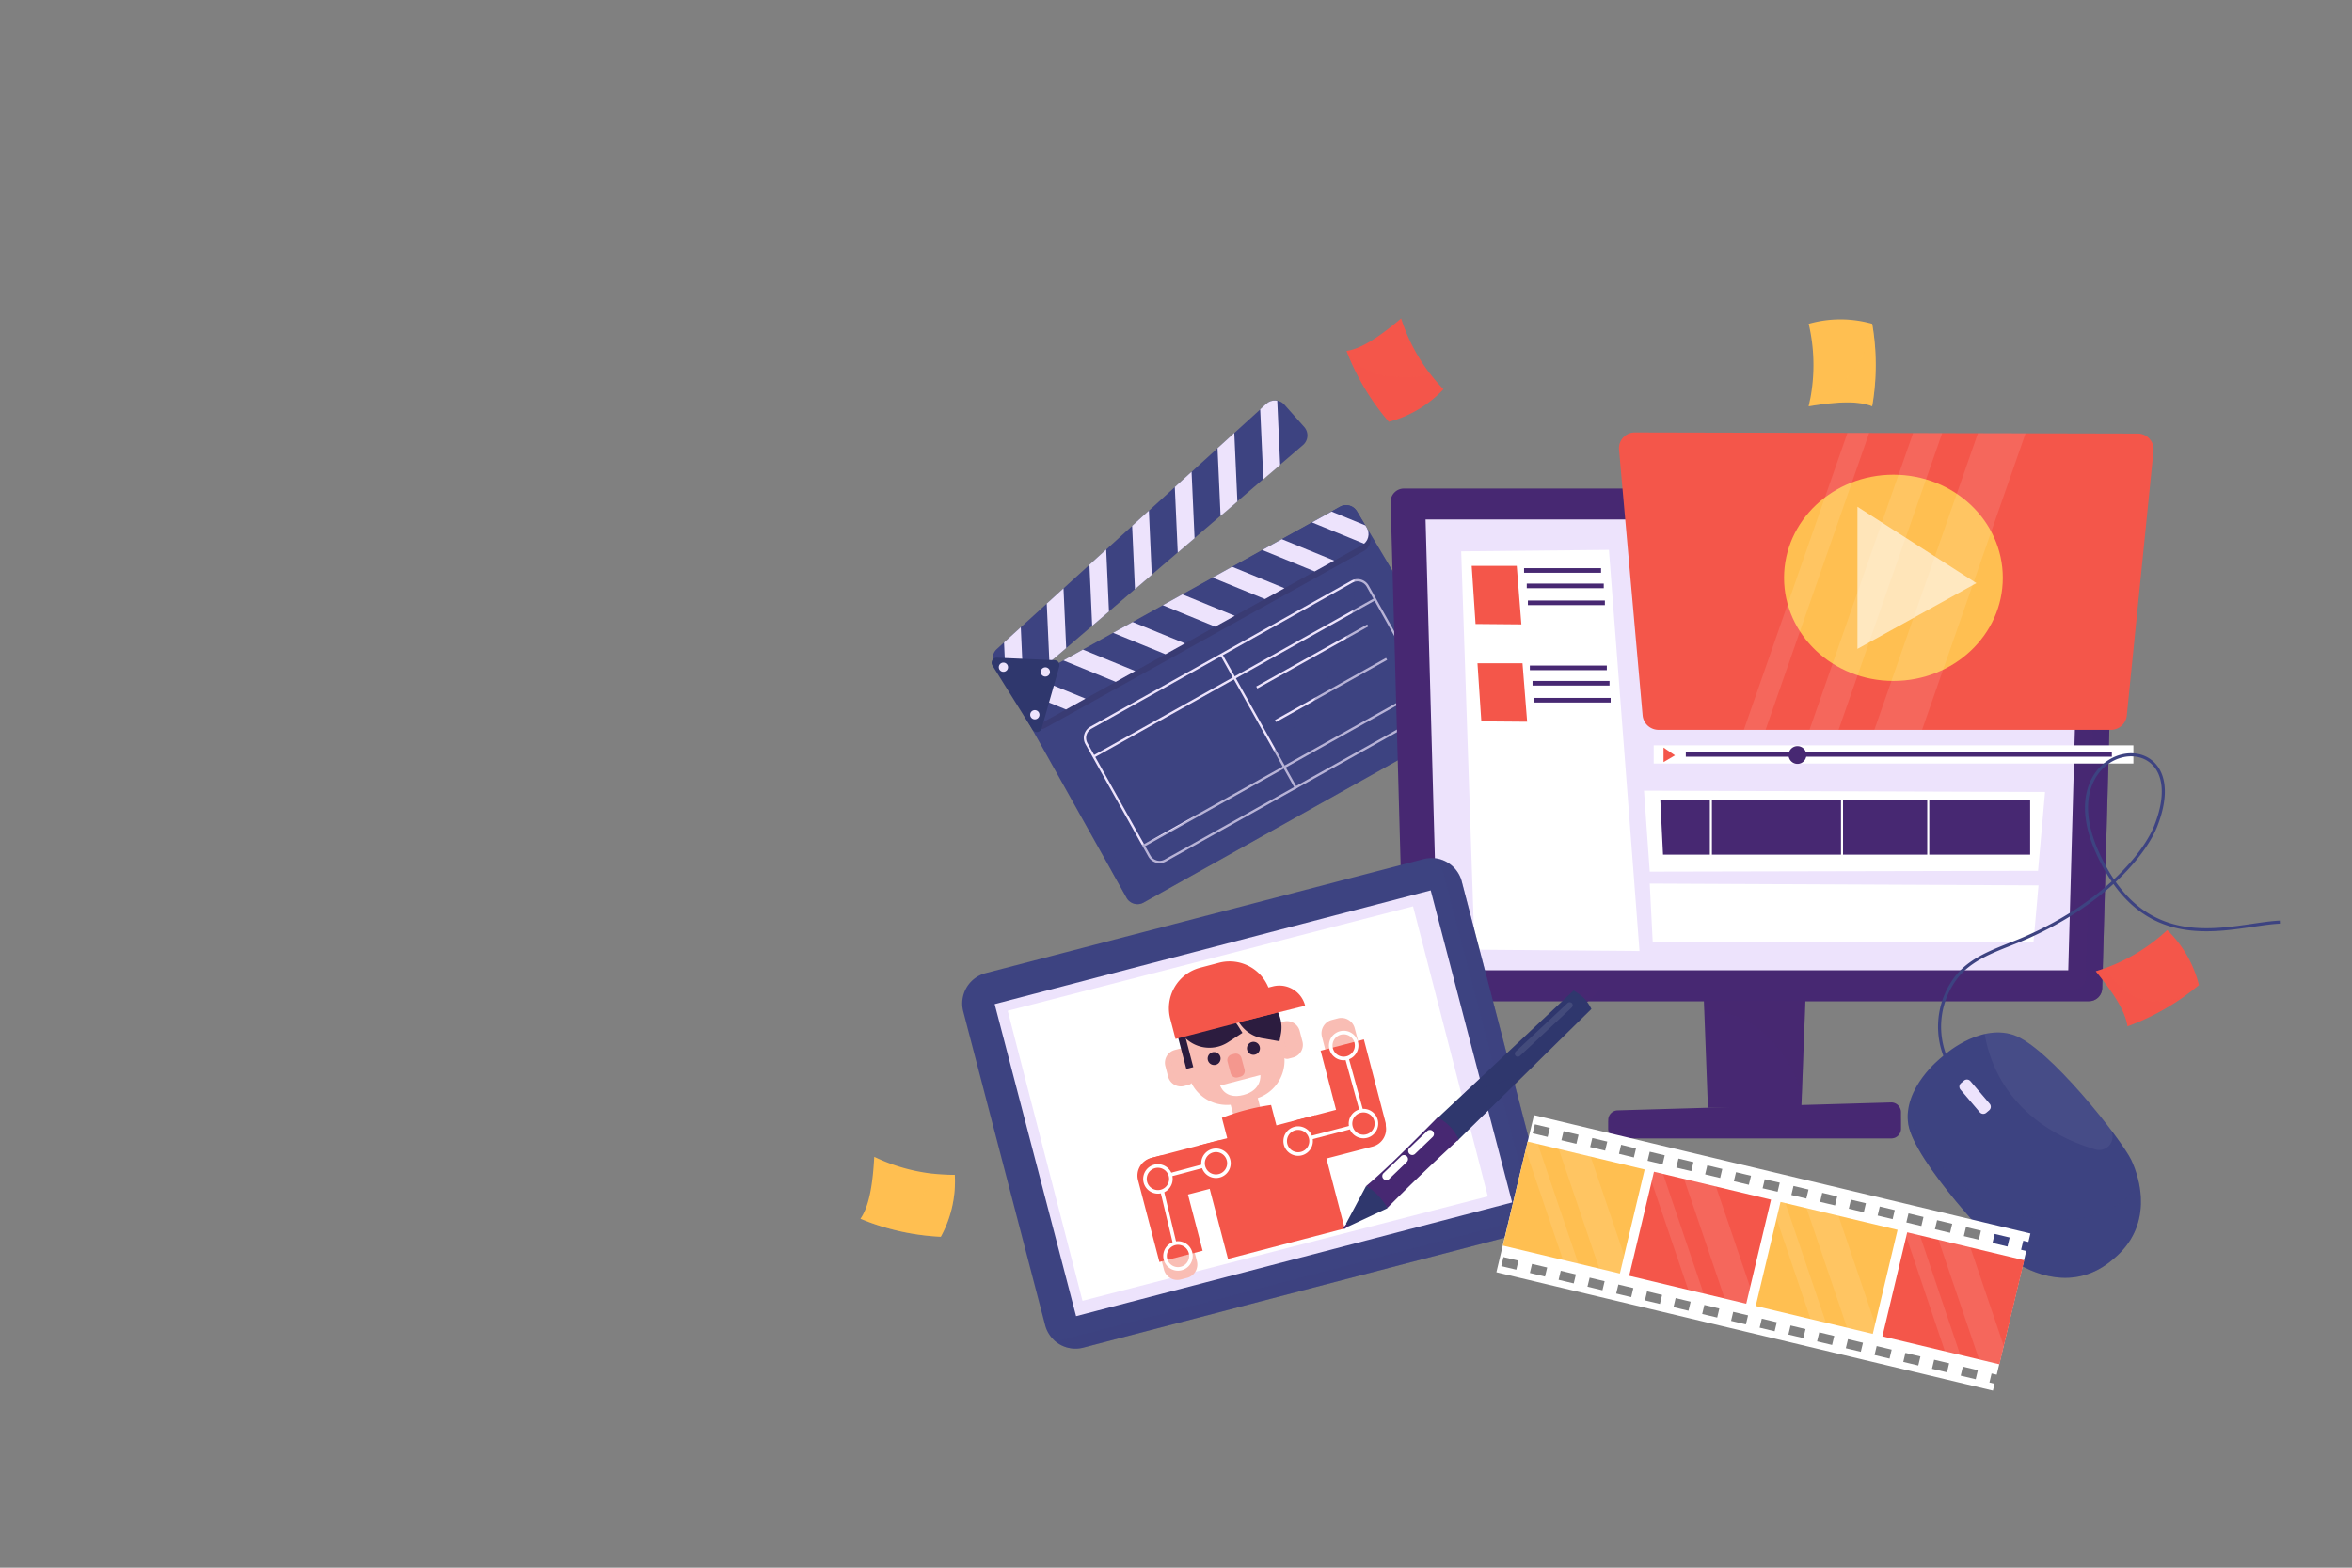 <svg xmlns="http://www.w3.org/2000/svg" xmlns:xlink="http://www.w3.org/1999/xlink" viewBox="0 0 750 500"><rect x="0" y="0" width="750" height="500" fill="#808080" stroke="none"/><defs><style>.cls-1,.cls-26,.cls-30,.cls-4{fill:none;}.cls-2{isolation:isolate;}.cls-21,.cls-29,.cls-3,.cls-5{fill:#3d4381;}.cls-4{stroke:#ede3fc;stroke-width:0.73px;}.cls-26,.cls-27,.cls-30,.cls-4{stroke-miterlimit:10;}.cls-14,.cls-23,.cls-31,.cls-36,.cls-37,.cls-5{opacity:0.3;}.cls-12,.cls-13,.cls-14,.cls-21,.cls-23,.cls-29,.cls-31,.cls-36,.cls-37,.cls-5,.cls-6{mix-blend-mode:multiply;}.cls-24,.cls-6{fill:#2c1c3f;}.cls-12,.cls-6{opacity:0.2;}.cls-7{clip-path:url(#clip-path);}.cls-8{fill:#ede3fc;}.cls-9{clip-path:url(#clip-path-2);}.cls-10,.cls-31{fill:#2f376d;}.cls-11,.cls-12,.cls-13,.cls-14{fill:#472872;}.cls-13{opacity:0.5;}.cls-15,.cls-27,.cls-37{fill:#f4564a;}.cls-16,.cls-36{fill:#ffbf51;}.cls-17,.cls-19,.cls-20,.cls-28{fill:#fff;}.cls-17{opacity:0.6;}.cls-18{clip-path:url(#clip-path-3);}.cls-19{opacity:0.1;}.cls-21{opacity:0.4;}.cls-22,.cls-23{fill:#f9bdb4;}.cls-25{fill:#f4978e;}.cls-26,.cls-27{stroke:#fff;stroke-width:1.14px;}.cls-28{opacity:0.05;}.cls-30{stroke:#3d4381;stroke-width:0.98px;}.cls-32{clip-path:url(#clip-path-4);}.cls-33{clip-path:url(#clip-path-5);}.cls-34{clip-path:url(#clip-path-6);}.cls-35{clip-path:url(#clip-path-7);}</style><clipPath id="clip-path"><path class="cls-1" d="M325.66,218.1l101.62-56.44a4,4,0,0,1,5.43,1.46l3.09,5.15a4,4,0,0,1-1.5,5.61L332.48,230.41a4,4,0,0,1-5.5-1.58l-2.89-5.24A4,4,0,0,1,325.66,218.1Z"/></clipPath><clipPath id="clip-path-2"><path class="cls-1" d="M403.77,128.8,317.86,207a4.05,4.05,0,0,0-.31,5.67l4,4.57a4,4,0,0,0,5.67.4L415.54,142a4,4,0,0,0,.38-5.78l-6.42-7.14A4,4,0,0,0,403.77,128.8Z"/></clipPath><clipPath id="clip-path-3"><path class="cls-1" d="M672.92,232.78H529a5.11,5.11,0,0,1-5.2-4.52l-7.54-85a5.05,5.05,0,0,1,5.22-5.34l160.05.36a5.05,5.05,0,0,1,5.19,5.39l-8.55,84.69A5.12,5.12,0,0,1,672.92,232.78Z"/></clipPath><clipPath id="clip-path-4"><rect class="cls-1" x="605.78" y="394.86" width="34.11" height="38.37" transform="translate(75.58 923.82) rotate(-76.58)"/></clipPath><clipPath id="clip-path-5"><rect class="cls-1" x="565.42" y="385.21" width="34.11" height="38.37" transform="translate(54.02 877.2) rotate(-76.59)"/></clipPath><clipPath id="clip-path-6"><rect class="cls-1" x="525.08" y="375.59" width="34.11" height="38.37" transform="translate(32.38 830.56) rotate(-76.59)"/></clipPath><clipPath id="clip-path-7"><rect class="cls-1" x="484.8" y="365.98" width="34.11" height="38.37" transform="translate(10.78 783.98) rotate(-76.59)"/></clipPath></defs><title>Artboard 10</title><g class="cls-2"><g id="Objects"><path class="cls-3" d="M467.88,230.1,364.71,287.84a4,4,0,0,1-5.51-1.55l-34.91-62.38a4.05,4.05,0,0,1,1.56-5.51l101.41-56.75a4,4,0,0,1,5.45,1.45l36.67,61.4A4,4,0,0,1,467.88,230.1Z"/><path class="cls-4" d="M454.75,227.91l-83.16,46.54A3.74,3.74,0,0,1,366.5,273l-20.05-35.83a3.74,3.74,0,0,1,1.43-5.09l83.17-46.54a3.74,3.74,0,0,1,5.09,1.43l20.05,35.83A3.74,3.74,0,0,1,454.75,227.91Z"/><line class="cls-4" x1="389.55" y1="208.98" x2="413.34" y2="251.49"/><line class="cls-4" x1="348.64" y1="241.35" x2="438.44" y2="191.1"/><line class="cls-4" x1="364.87" y1="269.62" x2="454.25" y2="219.6"/><line class="cls-4" x1="400.76" y1="219.27" x2="436.16" y2="199.46"/><line class="cls-4" x1="406.75" y1="229.96" x2="442.15" y2="210.15"/><path class="cls-5" d="M467.9,230.09,364.71,287.84a4,4,0,0,1-5.51-1.55l-4.46-8a4,4,0,0,1,2-5.73c29-11.47,54.53-32.19,69.23-61.3,7.86-15.38,8.25-33.36-.82-48.47l2.11-1.18a4,4,0,0,1,5.39,1.44l36.72,61.34A4.09,4.09,0,0,1,467.9,230.09Z"/><path class="cls-6" d="M326.59,219.76l101.5-56.37A4,4,0,0,1,433.6,165l2.89,5.24a4.05,4.05,0,0,1-1.58,5.49l-101.5,56.37a4,4,0,0,1-5.5-1.58l-2.9-5.24A4.05,4.05,0,0,1,326.59,219.76Z"/><path class="cls-3" d="M325.66,218.1l101.61-56.44a4,4,0,0,1,5.44,1.48l3.07,5.16a4,4,0,0,1-1.52,5.6L332.48,230.41a4,4,0,0,1-5.5-1.58l-2.89-5.24A4,4,0,0,1,325.66,218.1Z"/><g class="cls-7"><polygon class="cls-8" points="318.38 217.46 321.98 212.93 372.65 233.67 369.05 238.2 318.38 217.46"/><polygon class="cls-8" points="330.09 206.96 333.68 202.42 384.35 223.17 380.76 227.7 330.09 206.96"/><polygon class="cls-8" points="341.79 196.45 345.39 191.92 396.06 212.66 392.46 217.19 341.79 196.45"/><polygon class="cls-8" points="353.5 185.95 357.1 181.41 407.77 202.16 404.17 206.69 353.5 185.95"/><polygon class="cls-8" points="365.21 175.44 368.8 170.91 419.48 191.65 415.88 196.19 365.21 175.44"/><polygon class="cls-8" points="376.91 164.94 380.51 160.41 431.18 181.15 427.58 185.68 376.91 164.94"/><polygon class="cls-8" points="388.62 154.44 392.21 149.9 442.89 170.64 439.29 175.18 388.62 154.44"/></g><path class="cls-3" d="M403.86,128.76l-86,78.25a4.05,4.05,0,0,0-.31,5.67l4,4.57a4,4,0,0,0,5.67.4l88.28-75.71a4.06,4.06,0,0,0,.39-5.76l-6.33-7.12A4,4,0,0,0,403.86,128.76Z"/><g class="cls-9"><polygon class="cls-8" points="407.09 123.37 401.61 125.23 404.07 179.93 409.55 178.07 407.09 123.37"/><polygon class="cls-8" points="393.26 130.85 387.78 132.71 390.24 187.41 395.72 185.55 393.26 130.85"/><polygon class="cls-8" points="379.42 138.34 373.94 140.2 376.4 194.89 381.88 193.03 379.42 138.34"/><polygon class="cls-8" points="365.59 145.82 360.11 147.68 362.57 202.38 368.05 200.52 365.59 145.82"/><polygon class="cls-8" points="351.75 153.31 346.27 155.16 348.73 209.86 354.21 208 351.75 153.31"/><polygon class="cls-8" points="337.92 160.79 332.44 162.65 334.9 217.34 340.38 215.49 337.92 160.79"/><polygon class="cls-8" points="324.08 168.27 318.61 170.13 321.06 224.83 326.54 222.97 324.08 168.27"/></g><path class="cls-10" d="M317.85,209.77l18.46.79a1.61,1.61,0,0,1,1.48,2l-5.63,19.76a1.6,1.6,0,0,1-2.9.41l-12.84-20.55A1.61,1.61,0,0,1,317.85,209.77Z"/><path class="cls-8" d="M334.63,213.6a1.47,1.47,0,1,1-2-.57A1.47,1.47,0,0,1,334.63,213.6Z"/><path class="cls-8" d="M321.25,212.08a1.47,1.47,0,1,1-2-.56A1.48,1.48,0,0,1,321.25,212.08Z"/><path class="cls-8" d="M331.27,227.24a1.47,1.47,0,1,1-2-.57A1.48,1.48,0,0,1,331.27,227.24Z"/><polygon class="cls-11" points="574.41 353.32 544.62 353.32 542.82 305.43 576.21 305.43 574.41 353.32"/><path class="cls-12" d="M574.58,349l1.63-43.52H542.82l.62,16.6C558.86,322.29,570.17,334.64,574.58,349Z"/><path class="cls-11" d="M666.11,319.33H451.94a4.23,4.23,0,0,1-4.23-4.11l-4.27-155.05a4.23,4.23,0,0,1,4.23-4.35H670.39a4.24,4.24,0,0,1,4.23,4.35l-4.27,155.05A4.24,4.24,0,0,1,666.11,319.33Z"/><path class="cls-13" d="M674.62,160.17l-4.27,155a4.24,4.24,0,0,1-4.24,4.13H451.94a4.22,4.22,0,0,1-4.17-3.61H660.88a4.23,4.23,0,0,0,4.23-4.11l4.27-155a4.71,4.71,0,0,0,0-.75h1A4.24,4.24,0,0,1,674.62,160.17Z"/><polygon class="cls-8" points="458.54 309.47 454.58 165.68 663.48 165.68 659.52 309.47 458.54 309.47"/><path class="cls-11" d="M603.13,363.08H515.91a3.07,3.07,0,0,1-3.08-3.08v-2.78a3.08,3.08,0,0,1,3-3.08L603,351.61a3.09,3.09,0,0,1,3.16,3.08V360A3.07,3.07,0,0,1,603.13,363.08Z"/><path class="cls-14" d="M606.21,354.69V360a3.1,3.1,0,0,1-3.09,3.09H515.91a3.09,3.09,0,0,1-3.08-3.09v-2.72a3.06,3.06,0,0,0,2.95,2.24H603a3.07,3.07,0,0,0,3.07-3.08v-2.62A3.1,3.1,0,0,1,606.21,354.69Z"/><path class="cls-15" d="M672.92,232.78H529a5.11,5.11,0,0,1-5.2-4.52l-7.54-85a5.05,5.05,0,0,1,5.22-5.34l160.05.36a5.05,5.05,0,0,1,5.19,5.39l-8.55,84.69A5.12,5.12,0,0,1,672.92,232.78Z"/><path class="cls-16" d="M638.65,184.29c0,18.16-15.61,32.89-34.88,32.89s-34.88-14.73-34.88-32.89,15.62-32.89,34.88-32.89S638.65,166.12,638.65,184.29Z"/><polygon class="cls-17" points="592.3 161.63 630.23 185.98 592.3 206.95 592.3 161.63"/><g class="cls-18"><rect class="cls-19" x="572.41" y="119.06" width="6.55" height="134.87" transform="translate(93.53 -179.18) rotate(19.23)"/><rect class="cls-19" x="593.29" y="119.42" width="8.76" height="134.87" transform="translate(94.96 -186.52) rotate(19.24)"/><rect class="cls-19" x="612.12" y="125.26" width="14.36" height="134.87" transform="translate(98.07 -193.3) rotate(19.24)"/></g><polygon class="cls-20" points="522.8 303.32 470.21 302.89 465.94 175.84 513.05 175.38 522.8 303.32"/><polygon class="cls-20" points="649.89 277.73 526.06 278 524.23 252.17 652.12 252.6 649.89 277.73"/><polygon class="cls-20" points="648.44 300.44 527.01 300.4 526.06 281.81 650.04 282.38 648.44 300.44"/><rect class="cls-20" x="527.33" y="237.72" width="152.96" height="5.8"/><polygon class="cls-15" points="530.46 238.43 534.11 240.92 530.46 243.06 530.46 238.43"/><rect class="cls-11" x="537.57" y="239.86" width="135.85" height="1.49"/><path class="cls-11" d="M576,240.8a2.83,2.83,0,1,1-2.82-2.83A2.82,2.82,0,0,1,576,240.8Z"/><polygon class="cls-11" points="647.37 272.59 530.3 272.59 529.44 255.24 647.37 255.24 647.37 272.59"/><rect class="cls-20" x="545.23" y="254.17" width="0.66" height="19.64"/><rect class="cls-20" x="587.05" y="253.44" width="0.65" height="19.64"/><rect class="cls-20" x="614.55" y="254.17" width="0.65" height="19.64"/><polygon class="cls-15" points="485.13 199.14 470.52 199.01 469.29 180.48 483.65 180.48 485.13 199.14"/><rect class="cls-11" x="485.99" y="181.21" width="24.55" height="1.47"/><rect class="cls-11" x="486.85" y="186.13" width="24.55" height="1.47"/><rect class="cls-11" x="487.21" y="191.53" width="24.55" height="1.47"/><polygon class="cls-15" points="486.97 230.19 472.36 230.07 471.13 211.54 485.49 211.54 486.97 230.19"/><rect class="cls-11" x="487.83" y="212.27" width="24.55" height="1.47"/><rect class="cls-11" x="488.69" y="217.18" width="24.55" height="1.47"/><rect class="cls-11" x="489.05" y="222.59" width="24.55" height="1.47"/><path class="cls-3" d="M485.1,393.38,345.45,429.81a10,10,0,0,1-12.18-7.14L307.15,322.54a10,10,0,0,1,7.14-12.17L453.94,274a10,10,0,0,1,12.17,7.13l26.12,100.13A10,10,0,0,1,485.1,393.38Z"/><path class="cls-21" d="M485.1,393.38,345.45,429.8a10,10,0,0,1-9.41-2.43,9.6,9.6,0,0,0,3.52-.27L479.2,390.68a10,10,0,0,0,7.14-12.17L460.22,278.38a9.79,9.79,0,0,0-2.79-4.7,10,10,0,0,1,8.68,7.4l26.13,100.13A10,10,0,0,1,485.1,393.38Z"/><rect class="cls-8" x="348.27" y="280.03" width="102.86" height="143.7" transform="translate(639.28 -123.7) rotate(75.38)"/><rect class="cls-20" x="352.01" y="285.25" width="95.37" height="133.25" transform="matrix(0.25, 0.97, -0.97, 0.25, 639.28, -123.7)"/><path class="cls-22" d="M402.84,357l-8.61,2.24-1.92-7.34a21.39,21.39,0,0,1,8.62-2.25Z"/><path class="cls-22" d="M400.11,350.51l-5.7,1.49A12.64,12.64,0,0,1,379,343l-4.06-15.57A12.64,12.64,0,0,1,384,312l5.71-1.49a12.65,12.65,0,0,1,15.43,9l4.06,15.57A12.64,12.64,0,0,1,400.11,350.51Z"/><path class="cls-22" d="M412.35,337.28l-1.4.37a2,2,0,0,1-2.45-1.44l-2-7.58a2,2,0,0,1,1.43-2.44l1.4-.37a4.21,4.21,0,0,1,5.12,3l.87,3.34A4.2,4.2,0,0,1,412.35,337.28Z"/><path class="cls-23" d="M410.44,335.75a0,0,0,0,1,0,0l-2-7.58,1.42-.42a2.25,2.25,0,0,1,2.73,1.6l.87,3.34a2.17,2.17,0,0,1-.24,1.69,2.21,2.21,0,0,1-1.36,1Z"/><path class="cls-22" d="M374.63,334.88l1.4-.37a2,2,0,0,1,2.45,1.44l2,7.58A2,2,0,0,1,379,346l-1.4.37a4.21,4.21,0,0,1-5.12-3l-.87-3.34A4.21,4.21,0,0,1,374.63,334.88Z"/><path class="cls-23" d="M376.56,344.51a2.23,2.23,0,0,1-2.16-1.67l-.87-3.34a2.24,2.24,0,0,1,1.6-2.72l1.4-.36,2,7.6-1.42.42A2.22,2.22,0,0,1,376.56,344.51Z"/><path class="cls-24" d="M408,332.1l-5.4-.94a11,11,0,0,1-8.95-12.72l.44-2.53,5.39.94a11,11,0,0,1,9,12.72Z"/><path class="cls-24" d="M396.19,329.42l-4.61,3a11,11,0,0,1-15.2-3.31L375,326.91l4.61-3a11,11,0,0,1,15.19,3.31Z"/><rect class="cls-24" x="376.88" y="329.93" width="2.3" height="10.88" transform="translate(-72.29 106.05) rotate(-14.59)"/><path class="cls-15" d="M406.73,323.05l-31.88,8.32-1.68-6.43a13.36,13.36,0,0,1,9.55-16.3l6-1.58a13.38,13.38,0,0,1,16.31,9.56Z"/><path class="cls-15" d="M416.18,320.76l-18.56,4.66-2.07-8.22,10.35-2.6a8.47,8.47,0,0,1,10.28,6.16Z"/><path class="cls-15" d="M407.24,359.77l-15.69,4.09-1.91-7.34a69.88,69.88,0,0,1,15.68-4.09Z"/><path class="cls-24" d="M401.7,333.83a2.07,2.07,0,1,1-2.52-1.48A2.06,2.06,0,0,1,401.7,333.83Z"/><path class="cls-24" d="M389.15,337.1a2.06,2.06,0,1,1-2.52-1.48A2.07,2.07,0,0,1,389.15,337.1Z"/><path class="cls-25" d="M395.54,343.41l-.84.21a1.86,1.86,0,0,1-2.28-1.33l-1-3.69a1.87,1.87,0,0,1,1.33-2.28l.85-.22a1.86,1.86,0,0,1,2.27,1.33l1,3.7A1.87,1.87,0,0,1,395.54,343.41Z"/><path class="cls-20" d="M389.08,346.22l12.82-3.34s.61,4.79-5.41,6.36S389.08,346.22,389.08,346.22Z"/><rect class="cls-15" x="386.25" y="359.94" width="38.46" height="37.32" transform="translate(-82.44 114.61) rotate(-14.62)"/><path class="cls-15" d="M371.07,383l20.53-5.35a5.78,5.78,0,0,0,4.13-7.05l-.68-2.6a5.79,5.79,0,0,0-7.05-4.14l-20.52,5.36a5.79,5.79,0,0,0-4.14,7.05l.68,2.6A5.77,5.77,0,0,0,371.07,383Z"/><path class="cls-22" d="M433.57,333.92l-10.47,2.74-1.56-6a4.4,4.4,0,0,1,3.14-5.36l2-.52A4.4,4.4,0,0,1,432,328Z"/><path class="cls-22" d="M369.63,399l10.48-2.73,1.55,5.95a4.39,4.39,0,0,1-3.14,5.35l-2,.52a4.39,4.39,0,0,1-5.36-3.14Z"/><path class="cls-15" d="M437.7,365.68,417.18,371a5.77,5.77,0,0,1-7.05-4.13l-.68-2.6a5.77,5.77,0,0,1,4.13-7.05l20.53-5.36a5.78,5.78,0,0,1,7,4.13l.68,2.61A5.77,5.77,0,0,1,437.7,365.68Z"/><path class="cls-15" d="M427.94,361.23l-6.82-26.12,13.79-3.59,6.81,26.11a5.77,5.77,0,0,1-4.13,7.05l-2.61.68A5.78,5.78,0,0,1,427.94,361.23Z"/><path class="cls-15" d="M362.89,376.39l6.82,26.11,13.78-3.59-6.81-26.12a5.79,5.79,0,0,0-7.05-4.13l-2.61.69A5.78,5.78,0,0,0,362.89,376.39Z"/><polyline class="cls-26" points="387.56 370.86 369.57 375.65 374.61 396.7"/><path class="cls-27" d="M391.75,370a4.13,4.13,0,1,1-5-3A4.12,4.12,0,0,1,391.75,370Z"/><path class="cls-27" d="M373.24,375a4.13,4.13,0,1,1-5-3A4.14,4.14,0,0,1,373.24,375Z"/><path class="cls-26" d="M379.64,399.57a4.13,4.13,0,1,1-5-3A4.14,4.14,0,0,1,379.64,399.57Z"/><polyline class="cls-26" points="413.94 363.93 435.24 358.37 429.48 337.45"/><path class="cls-27" d="M417.94,362.88a4.13,4.13,0,1,1-5-2.95A4.13,4.13,0,0,1,417.94,362.88Z"/><path class="cls-27" d="M438.78,357.35a4.13,4.13,0,1,1-5-3A4.14,4.14,0,0,1,438.78,357.35Z"/><path class="cls-26" d="M432.46,332.4a4.13,4.13,0,1,1-5-2.95A4.13,4.13,0,0,1,432.46,332.4Z"/><path class="cls-3" d="M673.94,401.52l-.23.19c-12.33,10.62-26.19,4.25-31.86.32s-31.47-31.84-33.34-43.45S619,337.31,619,337.31l.37-.31s11.48-10.62,22.66-6.92,34.58,33.56,37.58,39.86S686.67,391,673.94,401.52Z"/><path class="cls-28" d="M642,330.08a17.13,17.13,0,0,0-9.13-.3c3.38,19.58,17.93,31.77,35.32,36.83a4.26,4.26,0,0,0,4.6-6.66C664.21,348.74,650,332.73,642,330.08Z"/><path class="cls-5" d="M646.46,387.94c-17.42-3.87-32-17.28-38-33.64a15.41,15.41,0,0,0,.08,4.28c1.87,11.61,27.61,39.49,33.34,43.45s19.53,10.3,31.86-.32l.23-.19c9.19-7.57,9.6-17.4,8-24.64C676,388.58,659.35,390.52,646.46,387.94Z"/><path class="cls-29" d="M651.49,373.92l-1,1a2.72,2.72,0,0,1-3.95,0l-26.44-28.07a2.71,2.71,0,0,1,.22-3.92l4-3.41a2.71,2.71,0,0,1,3.91.41l23.41,30.45A2.7,2.7,0,0,1,651.49,373.92Z"/><path class="cls-29" d="M636.08,354,633,356.64a.81.81,0,0,1-1.16-.09l-8.68-10.2a.83.83,0,0,1,.09-1.16l3.08-2.62a.82.82,0,0,1,1.16.09l8.68,10.2A.81.81,0,0,1,636.08,354Z"/><path class="cls-8" d="M634.3,354.12l-.92.78a1.47,1.47,0,0,1-2.08-.16l-6.14-7.21a1.47,1.47,0,0,1,.17-2.08l.92-.79a1.47,1.47,0,0,1,2.08.17l6.14,7.2A1.48,1.48,0,0,1,634.3,354.12Z"/><path class="cls-30" d="M621.73,340a25.9,25.9,0,0,1,2.51-28.83c5.42-6.47,14.08-8.68,21.8-12.09,26.32-11.63,38.22-27.76,41.28-35.38,13.88-34.66-35.09-28.59-18.51,8.18,15.65,34.71,43.12,22.79,58.48,22.21"/><path class="cls-11" d="M428.48,391.85h0a.28.28,0,0,1,0-.4l1-1.27c.11-.11.45.06.56.17h0c.11.12.27.47.15.57l-1.31.94A.28.28,0,0,1,428.48,391.85Z"/><path class="cls-11" d="M502.63,322.9l-2.31-2.4,7.13-6.85a4.35,4.35,0,0,1,2.31,2.41Z"/><path class="cls-10" d="M464.68,363.87,458,357l43.8-41.1c2.92,1.83,4.24,3.07,5.67,5.9Z"/><path class="cls-31" d="M458,357l6.65,6.92L490,339a46.7,46.7,0,0,1-22,8.66Z"/><path class="cls-11" d="M442.38,385.24l-6.7-7c6.62-5.6,14.33-13.37,22.72-21.83a14.32,14.32,0,0,1,6.7,7C457,370.87,449.36,378.18,442.38,385.24Z"/><path class="cls-14" d="M459.88,357.33c1.27,7.79-5.89,13.15-11.37,17.66a15,15,0,0,1-12.83,3.27h0l6.7,7c7-7.06,14.58-14.37,22.72-21.83A13.88,13.88,0,0,0,459.88,357.33Z"/><path class="cls-10" d="M430.07,391.12l-.43-.45-.41-.42,6.4-12a19.15,19.15,0,0,1,6.81,7.09Z"/><path class="cls-20" d="M449.43,368h0a1.29,1.29,0,0,1,0-1.83l5.63-5.4a1.28,1.28,0,0,1,1.82,0h0a1.29,1.29,0,0,1,0,1.82l-5.62,5.4A1.29,1.29,0,0,1,449.43,368Z"/><path class="cls-20" d="M441.16,376h0a1.28,1.28,0,0,1,0-1.82l5.62-5.4a1.28,1.28,0,0,1,1.82,0h0a1.28,1.28,0,0,1,0,1.82L443,376A1.29,1.29,0,0,1,441.16,376Z"/><path class="cls-19" d="M501.19,321.33l-16.5,15.42a1,1,0,0,1-1.39,0h0a1,1,0,0,1,.05-1.39l16.5-15.42a1,1,0,0,1,1.39,0h0A1,1,0,0,1,501.19,321.33Z"/><path class="cls-20" d="M489.16,355.66l-12,50.11L635.5,443.52l.52-2.19-1.64-.39.69-2.88,1.64.39L646.12,399l-1.64-.4.69-2.88,1.64.4.64-2.71ZM630.69,437,630,439.9l-4.78-1.14.69-2.88Zm-9.16-2.19-.68,2.88-4.79-1.13.69-2.89Zm-9.15-2.18-.69,2.88-4.78-1.14.68-2.88Zm-9.17-2.18-.68,2.87-4.78-1.14.68-2.87Zm-9.15-2.19-.69,2.88L588.59,430l.69-2.88Zm-9.16-2.18-.69,2.88-4.78-1.14.69-2.88Zm-9.16-2.19-.69,2.88-4.78-1.13.69-2.89Zm-9.16-2.18-.69,2.88-4.78-1.14.69-2.88Zm-9.16-2.19-.69,2.88L552,421.28l.68-2.88Zm-9.16-2.18-.68,2.88-4.79-1.14.69-2.88Zm-9.15-2.18-.69,2.88-4.78-1.14.68-2.89ZM530,413l-.69,2.88-4.78-1.14.68-2.88Zm-9.16-2.18-.69,2.88-4.78-1.14.69-2.88Zm-9.16-2.19-.69,2.89-4.78-1.15.69-2.88Zm-9.16-2.18-.69,2.88L497,408.18l.69-2.88Zm-9.16-2.19-.69,2.89L487.84,406l.69-2.88Zm-9.16-2.18-.69,2.88-4.78-1.14.69-2.88Zm156.64-7.39-.69,2.88-4.78-1.14.69-2.88Zm-9.16-2.18-.68,2.88-4.79-1.14.69-2.89Zm-9.16-2.19-.69,2.88L617,392.05l.69-2.88Zm-9.16-2.18-.68,2.88-4.79-1.14.69-2.88Zm-9.16-2.19-.68,2.89-4.78-1.15.68-2.88ZM595,383.76l-.68,2.88-4.78-1.14.68-2.88Zm-9.16-2.18-.68,2.88-4.78-1.14.68-2.88Zm-9.15-2.19-.69,2.88-4.78-1.14.68-2.88Zm-9.16-2.18-.69,2.88L562.05,379l.69-2.88ZM558.36,375l-.69,2.88-4.78-1.14.69-2.88Zm-9.16-2.18-.68,2.88-4.79-1.14.69-2.88ZM540,370.65l-.68,2.88-4.79-1.14.69-2.88Zm-9.16-2.18-.68,2.88-4.79-1.14.69-2.88Zm-9.16-2.18-.68,2.87L516.26,368l.68-2.89Zm-9.15-2.19-.69,2.88-4.78-1.14.69-2.88Zm-9.16-2.18-.69,2.88-4.78-1.14.69-2.88Zm-9.16-2.19-.69,2.88-4.78-1.14.69-2.88Z"/><rect class="cls-16" x="484.8" y="365.98" width="34.11" height="38.37" transform="translate(10.78 783.98) rotate(-76.59)"/><rect class="cls-15" x="525.08" y="375.59" width="34.11" height="38.37" transform="translate(32.38 830.56) rotate(-76.59)"/><rect class="cls-16" x="565.42" y="385.21" width="34.11" height="38.37" transform="translate(54.02 877.2) rotate(-76.59)"/><rect class="cls-15" x="605.78" y="394.86" width="34.11" height="38.37" transform="translate(75.58 923.82) rotate(-76.58)"/><g class="cls-32"><rect class="cls-19" x="612.61" y="374.52" width="4.25" height="71.03" transform="matrix(0.95, -0.32, 0.32, 0.95, -99.15, 219.25)"/><rect class="cls-19" x="623.62" y="375.25" width="8.85" height="71.03" transform="translate(-98.69 223.61) rotate(-18.74)"/></g><g class="cls-33"><rect class="cls-19" x="572.18" y="369.45" width="4.26" height="71.03" transform="translate(-99.64 205.92) rotate(-18.73)"/><rect class="cls-19" x="583.19" y="370.18" width="8.85" height="71.04" transform="translate(-99.14 210.14) rotate(-18.73)"/></g><g class="cls-34"><rect class="cls-19" x="533.55" y="361.26" width="4.26" height="71.04" transform="translate(-99.06 193.07) rotate(-18.73)"/><rect class="cls-19" x="544.56" y="362" width="8.85" height="71.03" transform="translate(-98.64 197.57) rotate(-18.75)"/></g><g class="cls-35"><rect class="cls-19" x="494.76" y="355.21" width="4.25" height="71.03" transform="translate(-99.15 180.25) rotate(-18.73)"/><rect class="cls-19" x="505.77" y="355.94" width="8.85" height="71.03" transform="translate(-98.68 184.56) rotate(-18.73)"/></g><path class="cls-16" d="M597,129.58c-4.74-1.94-12.11-1.34-20.25,0a57.86,57.86,0,0,0,0-26.31,37,37,0,0,1,20.25,0A76.7,76.7,0,0,1,597,129.58Z"/><path class="cls-36" d="M597,103.27l-.79-.2c-.07,12.33-8.33,20.85-19,24.12-.15.8-.3,1.6-.5,2.39,8.14-1.34,15.51-1.94,20.25,0A76.7,76.7,0,0,0,597,103.27Z"/><path class="cls-16" d="M274.37,388.72c2.93-4.21,3.95-11.53,4.41-19.76a58,58,0,0,0,25.68,5.74A36.92,36.92,0,0,1,300,394.46,76.56,76.56,0,0,1,274.37,388.72Z"/><path class="cls-36" d="M304.46,374.7a66.78,66.78,0,0,1-7-.39c-2.07,8.91-11.37,15.53-21,15.24A76.29,76.29,0,0,0,300,394.46,36.92,36.92,0,0,0,304.46,374.7Z"/><path class="cls-15" d="M678.41,327.32c-.69-5.08-4.89-11.16-10.11-17.54a57.94,57.94,0,0,0,22.79-13.14,36.85,36.85,0,0,1,10.11,17.54A76.48,76.48,0,0,1,678.41,327.32Z"/><path class="cls-37" d="M671.29,308.8c-1,.35-2,.68-3,1,5.22,6.38,9.42,12.46,10.11,17.54a77.27,77.27,0,0,0,18.53-9.85c-1.37.52-2.91.77-4.14,1.18C683.42,321.21,676.07,316.31,671.29,308.8Z"/><path class="cls-15" d="M429.39,111.93c5.07-.76,11.09-5.06,17.4-10.38a57.77,57.77,0,0,0,13.47,22.59,36.79,36.79,0,0,1-17.39,10.38A77,77,0,0,1,429.39,111.93Z"/><path class="cls-37" d="M444.88,120.1c-5,0-13.61-2.77-14.86-8.29-.21,0-.42.09-.63.12a77,77,0,0,0,13.48,22.59,36.79,36.79,0,0,0,17.39-10.38,63.46,63.46,0,0,1-4.17-4.89A32,32,0,0,1,444.88,120.1Z"/></g></g></svg>